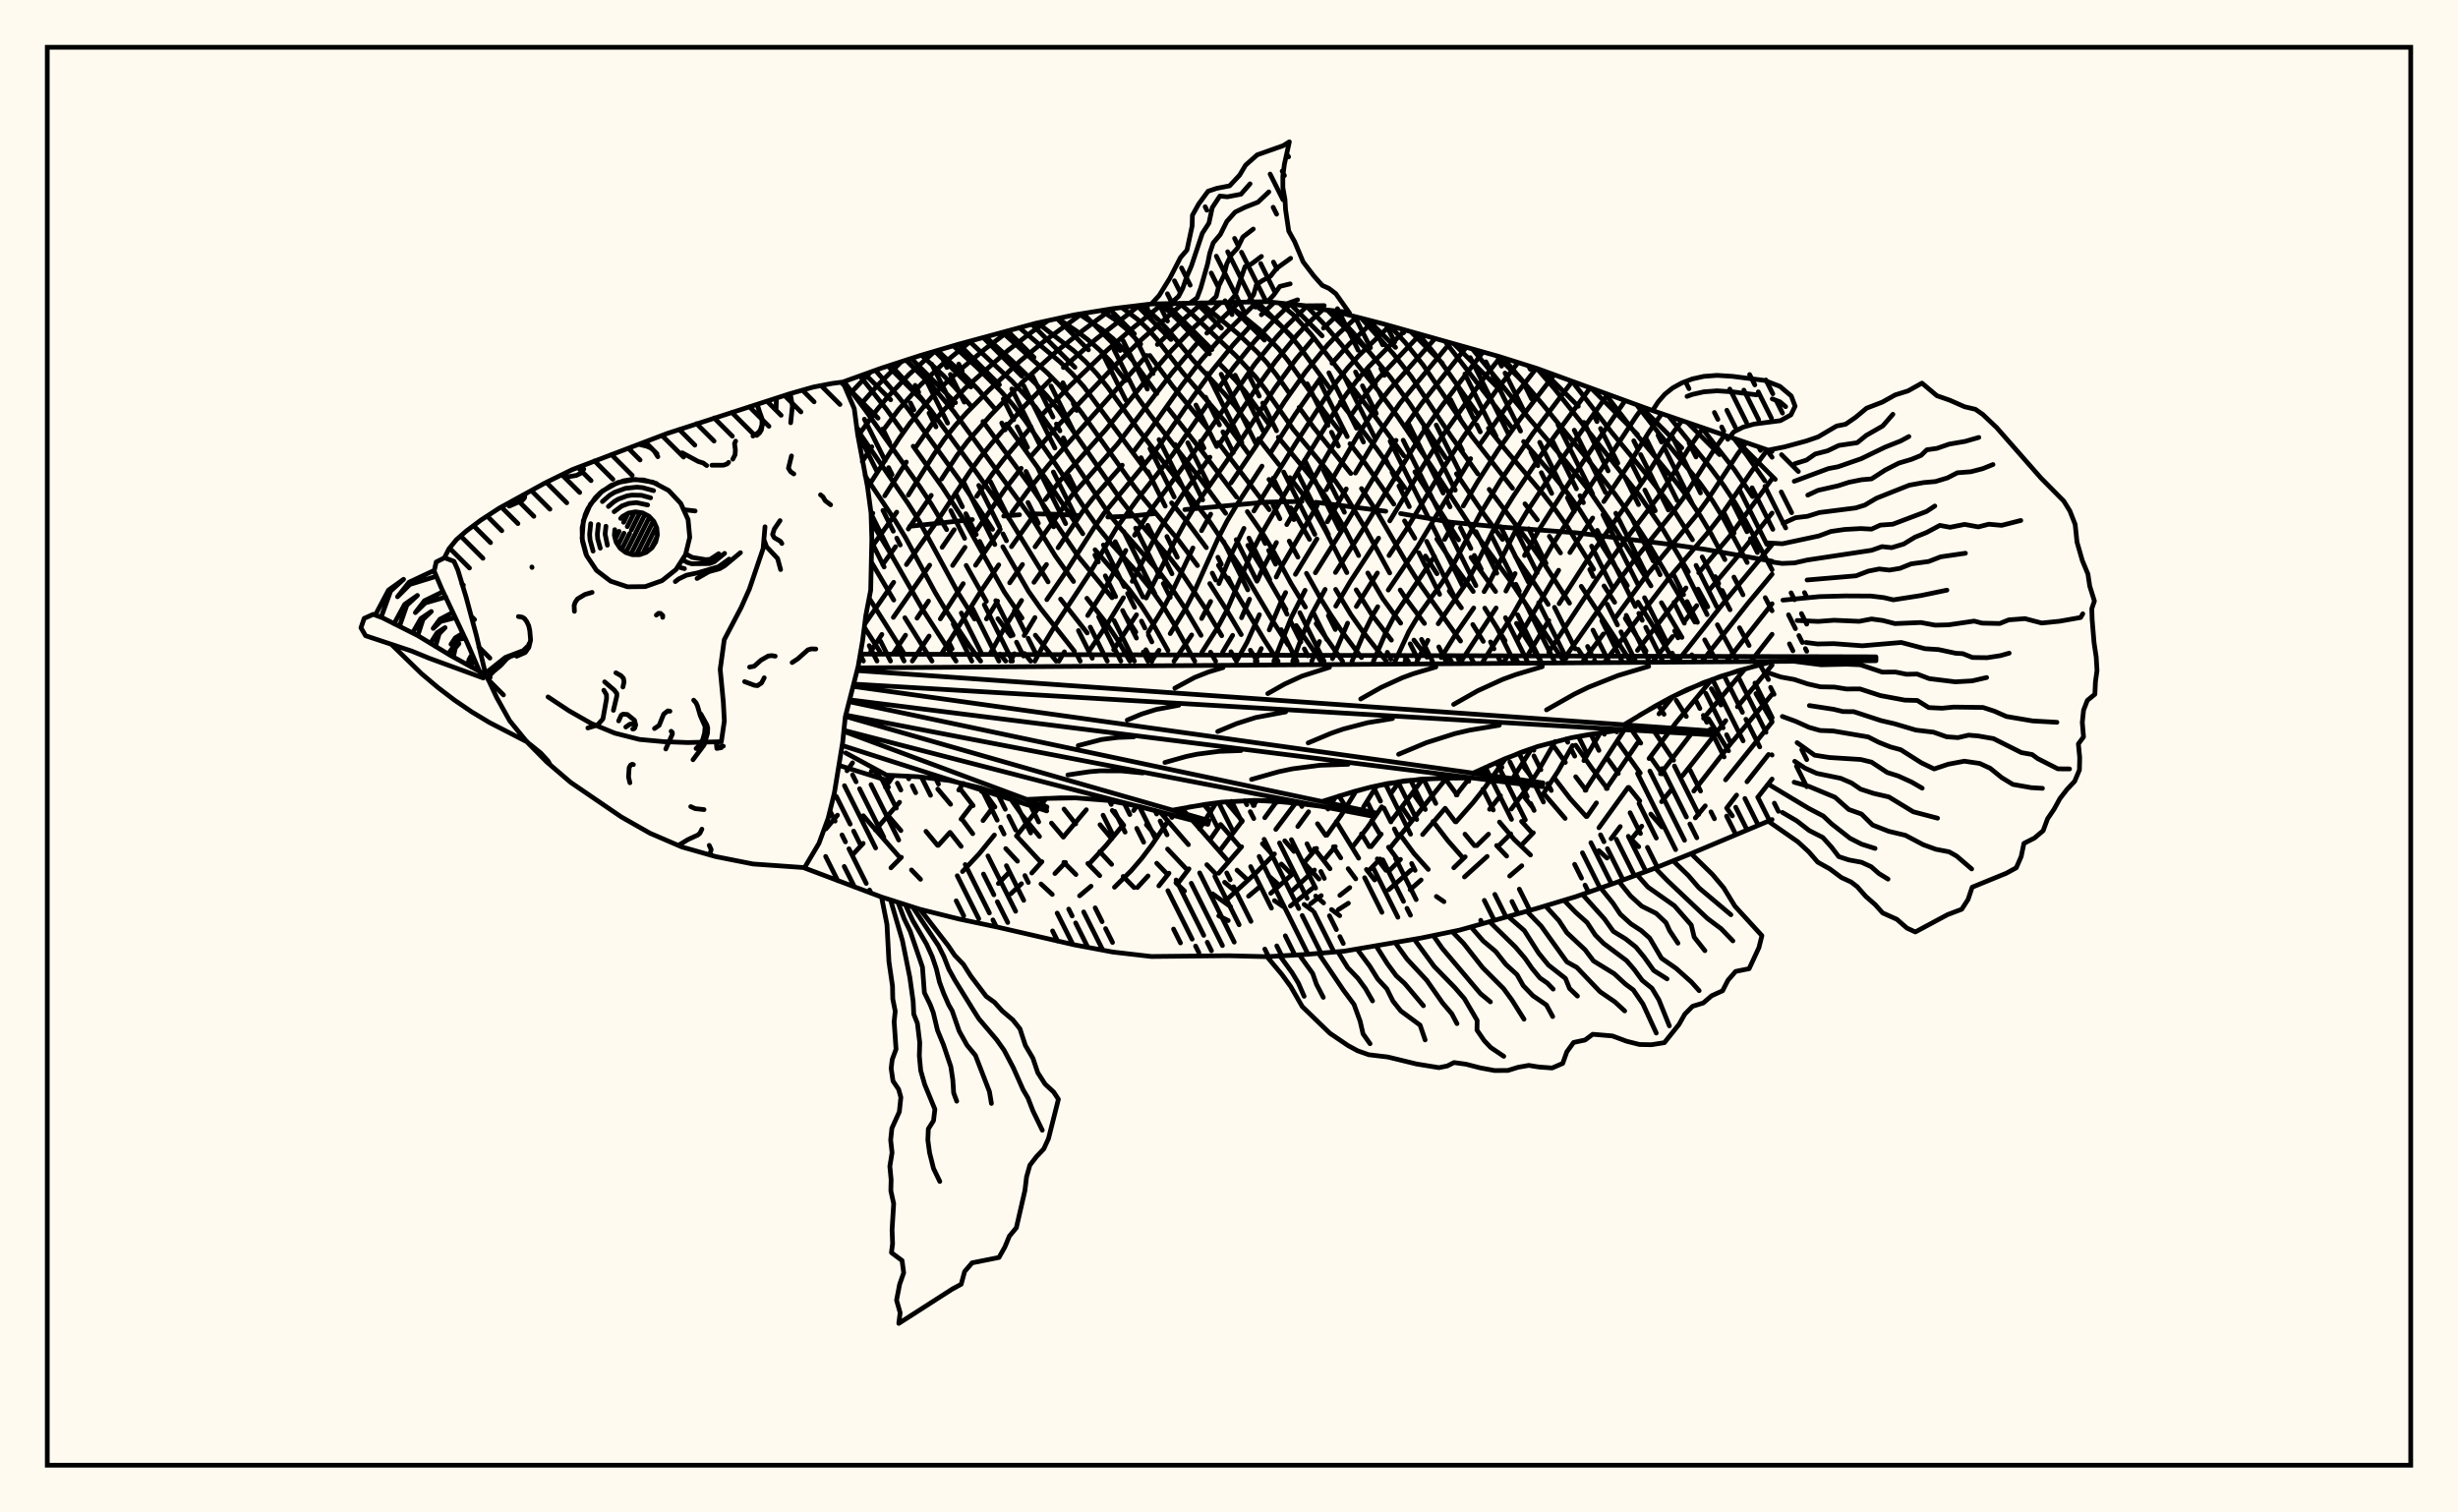 <svg xmlns="http://www.w3.org/2000/svg" width="520" height="320"><rect x="0" y="0" width="520" height="320" fill="floralwhite"/><rect x="10" y="10" width="500" height="300" stroke="black" stroke-width="1" fill="none"/><path stroke="black" stroke-width="1" fill="none" stroke-linecap="round" stroke-linejoin="round" d="
M 178.3 80.83 186.49 77.88 194.64 75.23 202.8 72.83 219.11 68.4 227.27 66.62 235.42 65.3 243.58 64.31 268.04 63.83 276.2 64.69 284.36 66.39 292.51 68.49 316.98 75.38 325.13 77.95 349.6 86.86 374.89 95.52 
M 374.89 173.4 357.76 180.6 349.6 183.88 341.45 186.89 333.29 189.74 325.13 192.2 308.82 196.78 300.67 198.46 284.36 201.25 276.2 201.94 268.04 202.41 259.89 202.21 243.58 202.37 235.42 201.43 227.27 199.9 210.96 196.14 202.8 194.42 194.64 192.39 186.49 189.79 170.21 183.65 
M 374.89 118.74 360.79 116.24 353.99 115.26 333.47 112.73 316.4 111.42 306.99 110.5 296.31 108.66 
M 293.17 108.17 278.36 106.27 
M 275.44 106.09 267.81 106.24 250.65 107.82 
M 244.17 108.68 239.23 109.21 234.36 109.39 
M 228.2 109.1 223.69 108.8 218.98 108.73 
M 215.68 108.91 212.34 109.19 
M 205.71 109.93 192.46 111.35 
M 182.63 172.59 190.32 181.37 
M 192.83 184.06 194.74 186.04 
M 188.01 172.71 190.59 175.73 
M 185.12 163.25 187.95 166.56 
M 195.89 175.89 198.34 178.85 
M 201 176.12 203.33 179.08 
M 198.39 166.94 201.1 170.17 
M 203.52 173.33 205.79 176.39 
M 181.93 138.74 182.66 139.86 
M 203.36 167.2 205.87 170.46 
M 212.77 179.54 215.25 182.21 
M 220.23 187.03 222.61 189.24 
M 182.85 132.71 186.2 137.93 
M 207.62 166.76 210.48 170.75 
M 215.06 176.87 220.09 182.3 
M 183.87 126.56 191.16 138.1 
M 213.68 168.86 216.28 172.54 219.91 176.98 
M 225.06 182.46 227.62 185.03 
M 184.38 118.98 189.08 126.96 
M 191.43 130.7 197.17 139.87 
M 222.44 174.15 224.96 177.12 
M 230.13 182.69 232.65 185.27 
M 184.33 110.41 188.66 117.55 195.21 129 202.25 139.87 
M 225.1 171.18 227.57 174.32 
M 232.66 180.17 235.17 182.88 
M 237.61 185.43 239.93 187.79 
M 183.06 100.74 189.38 110.15 191.58 113.77 197.84 125.35 200.1 129.13 205.03 136.56 207.46 139.87 
M 232.71 174.49 235.2 177.47 
M 181.3 90.83 192.1 106.52 194.38 110.1 202.68 125.41 206.17 130.98 
M 211.57 138.38 212.75 139.87 
M 235.3 171.47 237.73 174.6 
M 244.71 182.64 246.82 184.83 
M 248.77 186.78 250.59 188.52 
M 257.83 193.77 259.84 194.77 
M 178.56 80.74 183.04 86.74 194.59 102.97 196.97 106.58 200.27 112.06 
M 204.4 119.63 208.67 127.23 
M 211.11 130.9 213.81 134.56 
M 216.74 138.26 218.04 139.88 
M 242.53 174.5 244.8 177.18 
M 247 179.64 251.06 183.94 
M 256.52 189.11 260.34 191.83 
M 181.92 79.53 187.57 86.64 190.84 91.17 
M 193.19 94.41 199.37 103.09 204.03 110.22 212.47 125.26 216.21 130.76 
M 219.03 134.39 223.44 139.88 
M 245.37 171.74 251.41 178.71 
M 255.31 182.95 257.18 184.88 
M 259.07 186.67 260.99 188.3 
M 185.2 78.35 190.04 83.92 192.19 86.63 204.18 103.21 209.99 111.99 
M 212.15 115.67 217.59 125.12 220.17 128.77 227.3 137.79 
M 250.03 171.04 259.74 182.1 
M 261.7 184.1 263.67 185.93 
M 269.61 190.55 271.53 191.85 
M 188.43 77.25 194.66 83.95 196.87 86.72 206.57 99.96 213.79 110.19 221.73 123.11 
M 224.37 126.75 230.01 133.92 
M 254.68 170.23 256.13 171.95 
M 258.24 174.45 262.34 179.19 
M 268.37 185.3 270.33 187.02 
M 275.9 191.36 277.63 192.61 
M 191.67 76.2 197.1 81.56 201.74 87.04 218.73 110.32 223.25 117.6 227.11 123.03 
M 229.94 126.58 234.13 131.95 236.55 135.58 239.02 139.88 
M 259.41 169.64 262.82 173.69 
M 267.07 178.51 269.11 180.73 
M 271.08 182.81 272.99 184.72 
M 278.34 189.57 280.01 191.04 
M 281.69 192.44 283.42 193.74 
M 194.95 75.14 199.54 79.42 201.91 81.85 205.55 86.05 
M 207.95 89.17 218.74 103.87 228.16 117.81 235.27 126.47 
M 237.93 130.06 240.29 133.74 
M 242.41 137.47 243.73 139.89 
M 264.44 169.37 265.34 170.41 
M 271.8 177.89 273.74 180.14 
M 275.58 182.23 279.03 185.99 
M 198.33 74.15 204.36 79.76 206.84 82.3 210.56 86.6 
M 212.94 89.74 221.11 101.11 229.08 112.93 
M 231.66 116.32 238.86 124.68 241.53 128.26 243.93 132.01 247.09 137.65 
M 269.95 169.52 270.14 169.75 
M 278.08 179.56 281.37 183.81 
M 201.68 73.16 206.77 77.8 211.78 82.82 214.27 85.63 216.64 88.66 223.52 98.51 230.01 108.36 232.34 111.65 234.96 114.87 240.78 121.32 243.61 124.79 246.21 128.49 248.55 132.3 252.76 139.89 
M 278.72 174.28 280.45 176.74 
M 282.08 179.16 283.64 181.51 
M 285.21 183.79 286.81 185.95 
M 205.09 72.22 214.13 80.68 219.08 86.15 223.77 92.62 234.58 108.68 237.05 111.78 245.51 121.38 248.25 125.02 250.78 128.83 254.09 134.43 
M 256.1 137.98 257.17 139.89 
M 282.69 173.83 287.43 181.57 
M 289.07 183.96 290.81 186.18 
M 208.56 71.3 214.02 76.25 219 81.08 221.52 83.8 223.97 86.79 237.1 105.71 239.38 108.63 247.37 117.9 250.15 121.47 255.23 129.1 258.46 134.51 
M 260.41 137.89 261.57 139.89 
M 283.29 168.42 284.78 170.84 
M 288.03 176.42 289.67 179.13 
M 291.37 181.72 293.2 184.14 
M 212.1 70.35 221.53 78.87 224.07 81.45 226.54 84.32 228.91 87.44 239.79 102.71 241.92 105.48 249.32 114.31 253.33 119.66 
M 255.93 123.47 259.55 129.15 262.59 134.27 
M 264.52 137.56 265.95 139.9 
M 290.19 173.62 291.92 176.49 
M 293.74 179.24 295.65 181.82 
M 303.87 189.67 305.48 190.77 
M 215.68 69.36 224.26 76.58 226.79 79.02 229.24 81.75 243.53 101 
M 247.86 106.39 251.41 110.74 255.21 115.87 
M 257.76 119.61 261.41 125.27 267.43 135.33 270.39 139.9 
M 296.16 176.54 299.13 180.57 302.16 183.95 
M 219.49 68.32 227.17 74.22 229.66 76.51 232.05 79.09 234.32 81.93 240.84 90.92 255.96 110.43 263.2 121.21 269.19 131.3 272.51 136.44 
M 296.56 170.74 298.6 173.71 
M 223.8 67.38 227.66 69.98 230.17 71.89 232.6 74.02 234.9 76.43 238.12 80.53 
M 240.2 83.42 243.33 87.77 253.88 101.28 259.29 108.61 
M 263.99 115.39 267.24 120.66 272.05 128.96 
M 274.23 132.35 279.44 139.9 
M 298.91 167.82 301.06 170.85 
M 303.17 173.79 306.27 177.83 309.3 181.29 
M 228.32 66.45 233.13 69.69 235.49 71.67 237.69 73.92 239.76 76.41 244.74 83.27 
M 246.82 86.02 254.28 95.47 261.6 105.17 
M 263.88 108.25 267.34 113.22 269.42 116.65 273.1 123.41 276.16 128.45 
M 278.43 131.96 284.03 139.9 
M 301.27 164.82 301.33 164.92 
M 305.73 171.01 307.87 173.86 
M 309.92 176.49 311.93 178.92 
M 232.96 65.7 235.91 67.66 238.23 69.55 241.32 72.8 
M 243.25 75.21 248.08 81.7 255.63 90.89 
M 257.73 93.63 268.51 107.84 
M 272.74 114.48 274.58 117.88 
M 276.39 121.3 279.3 126.49 281.48 130.01 283.92 133.66 288.03 139.13 
M 306.01 165.13 308.26 168.2 
M 316.61 178.89 318.74 181.13 
M 237.31 65.07 240.75 67.64 242.82 69.61 244.71 71.75 250.31 78.94 259.03 89.03 264.09 95.95 
M 268.45 101.44 270.77 104.32 
M 273.04 107.43 274.14 109.05 277.04 114.12 
M 282.56 124.7 285.79 130.05 288.34 133.67 293.29 139.91 
M 310.2 164.59 310.73 165.31 
M 317.22 173.92 320.35 177.62 323.78 180.9 
M 241.35 64.58 243.09 65.88 245.13 67.72 247.01 69.72 252.52 76.33 259.07 83.33 261.24 85.89 264.27 90.03 
M 266.26 92.84 270.56 98.3 
M 272.88 101.05 276.31 105.47 278.43 108.75 280.37 112.17 284.93 121.15 
M 286.91 124.79 290.26 130.12 294.36 135.44 
M 297.22 139.01 297.94 139.91 
M 313.42 162.74 315.4 165.38 
M 321.89 173.78 324.09 176.2 
M 245.36 64.27 247.36 65.93 249.26 67.78 255.87 74.85 
M 258 76.98 261.28 80.35 263.41 82.82 268.4 89.7 
M 270.43 92.52 278.35 102.15 280.56 105.23 284.62 112.07 287.43 117.54 
M 289.36 121.23 292.52 126.63 296.32 131.85 
M 299.12 135.43 301.88 139.05 
M 316.86 161.2 317.74 162.35 
M 322.17 168.22 324.34 170.97 
M 249.53 64.16 251.53 65.86 261.44 75.24 265.65 79.76 267.66 82.34 273.58 90.83 280.33 98.99 282.6 101.91 284.81 105.1 288.99 112.05 294 121.23 
M 296.22 124.83 297.39 126.61 301.35 131.91 
M 306.56 139.16 307.05 139.91 
M 322.27 162.14 324.49 165.09 
M 326.66 167.97 331.11 173.16 
M 338.24 179.97 339.97 181.55 
M 254.01 64.08 261.85 70.58 265.97 74.48 268.01 76.73 269.98 79.23 272.87 83.35 
M 274.83 86.2 277.9 90.43 285.77 100.18 
M 288.03 103.37 291.39 108.45 297.76 119.4 300.07 123.11 308.99 135.64 
M 311.24 139.25 311.64 139.92 
M 324.2 158.33 324.5 158.74 
M 328.94 164.75 332.18 168.99 335.59 172.77 
M 259.16 64.03 262.4 66.41 266.46 69.74 270.46 73.78 272.39 76.18 280.17 87.09 283.36 91.13 
M 285.59 93.89 289.03 98.33 294.87 106.66 
M 297.13 110.2 299.31 113.88 
M 301.56 117.64 304 121.39 
M 306.59 125.05 309.16 128.6 
M 311.58 132.13 313.8 135.7 
M 328.93 158.17 331.16 161.31 
M 333.35 164.34 335.52 167.19 
M 344.84 177.31 346.68 179.15 
M 264.7 63.91 269.04 67.19 271.02 68.98 272.96 71 274.85 73.3 281.55 82.44 
M 283.55 85.06 291.22 94.92 297.15 103.19 
M 303.97 114.05 307.71 119.7 311.67 125.15 
M 314.11 128.66 318.4 135.57 
M 320.42 138.92 321.04 139.92 
M 333.35 157.67 336.7 162.45 340.02 166.83 
M 270.6 64.1 273.54 66.55 277.32 70.66 291.22 88.54 297 96.44 
M 299.32 99.83 308.58 114.22 
M 311.2 117.94 316.39 125.14 
M 320.82 131.89 325.94 139.92 
M 340.11 160.56 342.36 163.65 
M 344.61 166.61 346.9 169.46 
M 349.23 172.24 351.6 174.96 
M 276.35 64.72 279.83 68.27 283.73 72.86 291.54 82.6 295.83 88.36 302.59 98.31 311.85 112.45 319.75 123.23 330.84 139.92 
M 342.43 157.17 347 163.56 
M 282.14 65.93 286.32 70.45 294.12 79.79 298.19 85.35 305.84 96.88 
M 308.12 100.23 313.94 108.81 317.87 114.13 
M 320.53 117.67 324.25 122.88 327.52 127.88 
M 333.86 137.38 335.57 139.93 
M 344.81 153.88 347.11 157.23 
M 349.39 160.51 351.66 163.74 
M 287.99 67.32 294.78 74.87 298.61 79.75 306.89 92.17 312.63 100.26 
M 315.04 103.54 324.08 115.57 326.53 119.06 332.04 127.61 
M 349.54 154.13 354.06 160.85 
M 294.03 68.93 297.3 72.5 301.04 77.18 311.37 92.3 319.98 103.3 
M 322.61 106.6 325.24 110 
M 327.77 113.47 330.13 116.99 
M 334.52 124.05 344.94 139.93 
M 350.72 149.08 352.03 151.13 
M 365.3 170.98 366.49 172.62 
M 300.09 70.69 303.37 74.65 305.29 77.22 312.6 87.59 
M 314.88 90.63 318.53 95.19 326.5 104.58 329.12 107.96 331.59 111.45 337.14 120.44 
M 339.34 123.97 341.59 127.43 
M 343.84 130.84 348.23 137.73 
M 354.61 148.17 356.75 151.59 
M 305.75 72.29 319.78 90.41 
M 322.32 93.42 328.99 101.08 331.63 104.34 334.14 107.79 344.27 123.91 
M 346.52 127.4 349.87 132.68 354.18 139.93 
M 361.45 152.08 365.68 158.86 
M 311.55 73.9 323.6 88.66 331.4 97.77 336.56 104.31 341.48 111.47 349.27 123.96 
M 351.48 127.52 355.83 134.86 
M 357.92 138.54 358.71 139.94 
M 362.04 145.71 364.08 149.16 
M 317.95 75.69 326.24 85.42 336.33 97.76 341.6 104.46 344.18 108.07 348.91 115.31 358.56 131.62 
M 360.63 135.37 363.17 139.94 
M 374.84 159.69 374.89 159.76 
M 325.14 77.96 328.85 82.25 346.79 104.76 351.82 112.04 357.18 120.98 
M 359.22 124.64 361.28 128.4 
M 363.32 132.19 367.41 139.67 
M 371.47 146.75 374.89 152.64 
M 332.6 80.68 340.93 91.45 349.21 101.49 352.03 105.12 354.62 108.79 358.05 114.21 
M 360.11 117.83 366 129.01 
M 368 132.82 370.03 136.57 
M 372.32 140.65 374.12 143.78 
M 339.52 83.24 345.76 91.37 354.43 101.82 357.25 105.49 359.74 109.19 361.94 112.87 364.91 118.4 
M 366.82 122.1 368.74 125.85 
M 346.25 85.66 350.73 91.41 359.61 102.19 362.28 105.93 364.6 109.7 369.62 119.01 
M 373.45 126.45 374.89 129.23 
M 352.99 88.01 361.83 98.92 364.62 102.67 367.12 106.46 369.34 110.26 374.89 120.55 
M 359.9 90.38 366.95 99.4 370.77 105.07 
M 366.85 92.79 369.42 96.15 373.35 101.73 
M 373.68 95.11 374.89 96.75 
M 184.2 78.7 179.51 83.62 
M 190.69 76.52 185.67 81.51 182.22 85.42 
M 197.76 74.32 192.31 79.22 187.85 83.93 185.54 86.68 181.5 92.25 
M 205.43 72.13 199.15 77.28 194.67 81.5 190.13 86.62 186.69 91.22 
M 184.44 94.53 182.42 97.65 
M 213.48 69.97 208.4 73.83 203.91 77.58 199.39 81.67 197.09 84.02 192.46 89.6 190.23 92.75 183.55 103.13 
M 221.73 67.83 218.17 70.32 213.25 74.13 204.27 82.05 199.55 86.87 197.16 89.72 193.88 94.42 
M 191.74 97.76 187.17 104.9 
M 184.65 108.58 184.29 109.1 
M 228.9 66.35 220.79 72.28 215.83 76.37 209.22 82.55 204.52 87.3 202.06 90.05 199.73 93 197.56 96.16 192.16 104.75 
M 189.71 108.36 184.42 115.75 
M 235.27 65.33 229.1 69.9 223.52 74.33 216.28 80.86 209.56 87.86 204.69 93.39 202.42 96.42 199.19 101.36 
M 197.01 104.8 192.15 111.93 
M 189.46 115.67 186.73 119.44 
M 241.04 64.62 231.79 71.81 224.96 77.76 
M 222.45 80.1 216.76 85.89 209.71 93.9 207.37 96.79 205.12 99.88 198.31 110.19 191.76 119.45 
M 189.06 123.2 182.94 132.05 
M 246 64.25 239.47 69.56 234.35 73.97 226.37 81.6 220.46 87.72 
M 218.14 90.32 212.31 97.22 210.02 100.16 206.62 105 
M 201.87 112.07 199.31 115.8 
M 196.68 119.57 188.99 130.63 
M 186.56 134.23 184.2 137.86 
M 250.32 64.14 241.68 71.67 236.76 76.41 224.16 89.69 218.31 96.31 
M 216.04 99.08 212.62 103.5 206.72 112.04 
M 204.15 115.8 201.53 119.64 
M 196.43 127.17 194 130.79 
M 191.57 134.39 189.13 138.02 
M 178.33 156.55 178.32 156.58 
M 254.36 64.08 250.17 67.77 244.84 72.89 
M 242.6 75.21 221.94 98.26 217.49 103.77 214.04 108.51 
M 211.61 111.99 206.38 119.6 
M 203.77 123.48 198.93 130.94 
M 196.56 134.57 193 139.86 
M 180.36 161.39 179.19 163.08 
M 258.25 64.04 252.15 69.69 247.88 74.09 243.55 79.1 233.92 90.91 224.36 101.59 221.12 105.7 
M 218.94 108.71 213.98 115.66 
M 211.29 119.51 207.33 125.37 199.15 138.38 
M 184.52 162.9 184.3 163.23 
M 177.17 172.47 174.73 175.38 
M 262.1 63.97 255.31 70.49 
M 253.07 72.84 247.82 79.03 236.37 94.01 226.69 104.91 218.97 115.69 
M 216.31 119.43 213.6 123.31 
M 211.04 127.18 208.69 130.95 
M 189.04 164.07 187.31 166.55 
M 265.91 63.88 258.63 71.12 254.12 76.21 249.99 81.57 243.44 90.76 239.91 95.42 
M 237.42 98.42 231.18 105.47 229.01 108.25 223.84 115.89 
M 221.39 119.43 218.74 123.2 
M 216.12 127.04 212.57 132.71 209.41 138.41 
M 190.3 169.74 185.18 175.61 
M 182.61 178.44 180.38 180.84 
M 269.56 63.99 266.84 66.6 
M 264.43 69.07 260.85 72.98 256.43 78.41 252.31 84.08 245.78 93.54 243.41 96.69 233.53 108.64 231.49 111.59 225.32 121.25 221.46 126.87 
M 218.95 130.66 216.67 134.47 
M 214.61 138.31 213.8 139.87 
M 272.98 64.35 270.22 67 265.44 72.17 260.92 77.8 257.79 82.13 
M 255.73 85.1 248.04 96.22 240.66 105.57 236.15 111.78 230.53 121.27 223.22 132.34 220.88 136.2 218.93 139.88 
M 203.78 165.74 202.83 167.16 
M 190.69 181.38 188.48 183.61 
M 276.51 64.75 272.35 68.79 269.99 71.4 265.38 77.12 252.6 95.67 243.14 108.37 240.01 113.25 
M 238.17 116.46 233.65 124.72 230.11 130.23 
M 225.18 137.91 224.02 139.88 
M 208.02 166.89 207.64 167.44 
M 205.53 170.43 203.32 173.32 
M 200.97 176.12 198.5 178.86 
M 279.9 65.46 276.73 68.4 274.43 70.85 269.8 76.49 265.46 82.58 258.21 93.58 
M 255.97 96.73 250.21 104.61 245.8 111.26 243.85 114.67 239.54 123 
M 237.67 126.46 234.31 131.94 230.48 137.64 
M 210.14 170.72 207.96 173.62 
M 283.45 66.2 279.98 69.42 
M 277.63 71.89 274.16 76.01 269.7 82.13 261.49 94.73 252.63 107.4 250.54 110.82 248.61 114.36 242.47 126.52 
M 240.43 130.07 235.6 137.46 
M 210.37 176.67 207.13 180.66 203.62 184.4 
M 287.03 67.08 283.29 70.48 280.88 72.96 276.21 78.67 271.78 84.92 265.72 94.36 260.41 102.19 
M 256.13 108.78 254.19 112.28 
M 252.37 115.93 248.07 125.01 246.2 128.49 242.91 133.81 
M 221.32 168.92 215.03 176.88 
M 290.56 67.98 285.42 72.81 281.79 76.85 
M 279.45 79.84 273.91 87.79 268.95 95.55 
M 266.98 98.62 261.69 106.75 259.59 110.25 257.7 113.91 252.61 125.26 250.77 128.83 247.56 134.06 
M 245.18 137.58 243.59 139.89 
M 213.44 184.63 211.21 186.93 
M 294 68.92 287.53 75.17 285.08 77.88 282.7 80.86 280.42 84.07 274.15 93.72 265.26 108.12 
M 263.17 111.79 260.35 117.57 257.87 123.47 
M 256.12 127.25 254.21 130.86 
M 252.1 134.34 248.36 139.89 
M 229.81 171.32 224.94 177.11 
M 220.43 182.31 218.28 184.71 
M 216.1 186.97 213.84 189.11 
M 297.27 69.87 289.63 77.52 287.19 80.32 284.84 83.4 282.6 86.7 274.76 99.42 266.66 113.28 264.66 117.21 259.54 129.15 257.6 132.77 254.28 137.98 
M 225.42 182.47 223.17 184.82 
M 300.41 70.78 291.74 79.91 289.34 82.8 285.96 87.66 
M 283.85 91.04 272.22 110.99 
M 270.04 114.78 266.94 120.7 266.06 122.74 
M 264.35 126.78 262.65 130.7 
M 260.77 134.42 258.65 137.97 
M 240.5 170.5 239.82 171.5 
M 237.53 174.6 234 178.86 230.49 182.7 
M 303.55 71.67 293.92 82.47 291.58 85.46 287.25 92.09 280.55 103.62 
M 278.62 107.03 270.98 120.09 269.99 122.08 
M 266.43 130.06 263.82 135.88 261.58 139.89 
M 230.81 187.5 228.39 189.53 
M 306.76 72.58 296.18 85.3 291.78 91.65 286.74 100.09 
M 284.81 103.44 280.8 110.4 
M 278.6 114.03 274.05 121.52 
M 271.98 125.37 271.01 127.32 268.51 133.28 
M 266.83 137.22 265.55 139.9 
M 246.96 173.93 243.7 178.76 241.52 181.64 239.29 184.24 235.77 187.72 
M 310.15 73.52 300.65 85.49 297.44 89.98 
M 295.34 93.16 283.98 112.08 278.27 121.19 
M 276.1 124.89 273.21 130.58 269.49 139.9 
M 242.87 185.33 240.61 187.78 
M 313.72 74.49 305.05 85.83 300.86 91.73 288.32 112.05 282.52 121.12 
M 280.34 124.7 277.39 130.15 275.69 134.06 273.48 139.9 
M 257.27 169.88 253.76 175.38 
M 247.3 184.75 245.16 187.43 
M 317.45 75.53 313.95 79.95 305.25 92.06 301.29 98.24 294.01 110.21 
M 291.65 113.86 285.7 122.98 282.59 128.25 
M 279.14 135.72 277.51 139.9 
M 258.22 174.45 255.96 177.68 
M 251.53 183.83 249.38 186.65 
M 321.17 76.7 316.38 82.83 309.69 92.29 305.67 98.49 297.53 112 293.85 117.54 
M 291.39 121.23 286.94 128.32 
M 285.09 131.85 281.89 139.36 
M 265.9 169.36 265.14 170.44 
M 262.8 173.69 258.1 179.91 
M 325.02 77.92 318.91 85.78 313.21 93.83 
M 311.12 97.04 299.86 115.74 293.69 124.84 
M 291.46 128.37 290.42 130.12 288.67 133.67 286.03 139.9 
M 269.94 169.77 267.57 173.01 
M 262.67 179.15 257.82 184.76 
M 328.79 79.29 321.52 88.76 316.88 95.27 312.61 101.91 309.57 107.06 
M 307.6 110.56 305.62 114.12 
M 303.48 117.72 295.11 130.08 293.25 133.66 290.55 139.91 
M 274.09 169.91 269.9 175.48 
M 332.61 80.69 324.24 91.76 317.38 101.74 313.08 108.83 307.33 119.69 305.07 123.25 300.15 130.11 298.05 133.62 295.13 139.91 
M 276.83 171.75 274.55 174.87 
M 269.62 180.67 265.79 184.61 259.53 190.34 
M 336.39 82.09 327.05 94.76 320.15 104.99 317.86 108.66 315.8 112.38 312.18 119.78 310.19 123.38 304.25 131.97 
M 302.08 135.48 299.76 139.91 
M 282.53 168.66 280.95 171.18 
M 266.67 187.48 264.14 189.61 
M 340.1 83.46 329.9 97.81 322.96 108.34 320.7 112.13 315 123.4 313.97 125.17 
M 311.77 128.64 308.17 133.83 304.88 139.12 
M 286.61 167.8 283.82 172.34 280.72 176.71 
M 278.52 179.5 276.2 182.15 
M 273.79 184.62 268.83 189 
M 343.78 84.79 334.87 97.75 330.5 104.38 325.78 111.77 322.51 117.54 
M 320.53 121.35 318.58 125.06 
M 316.51 128.63 309.11 139.91 
M 291.26 166.26 288.47 170.71 
M 282.48 179.12 280.32 181.66 
M 278.08 184.08 273.39 188.45 
M 347.57 86.13 346.11 88.13 335.46 104.3 328.44 115.26 319.94 130.22 313.75 139.92 
M 296.02 165.38 294.36 167.73 
M 292.32 170.7 289.3 175.05 286.25 179.04 
M 277.67 187.94 272.99 191.69 
M 351.55 87.52 348.86 91.38 344.81 97.92 339.29 106.12 
M 336.94 109.6 332.11 116.91 
M 329.74 120.65 321.03 135.38 
M 318.74 139.11 318.24 139.92 
M 300.96 164.9 294.35 173.66 
M 292.2 176.48 290.07 179.13 
M 279.51 189.49 277.26 191.22 
M 355.84 88.98 353.96 91.54 347.85 101.41 335.68 118.65 329.84 127.72 
M 327.65 131.28 323.21 138.59 
M 306.01 164.63 294.19 179.25 
M 291.96 181.74 289.78 183.99 
M 285.55 187.79 283.45 189.44 
M 360.31 90.53 357.11 95.11 353.07 101.73 350.86 105.04 343.21 115.09 338.04 122.23 327.65 137.94 
M 311.71 163.53 311.62 163.65 
M 310.9 164.59 308.07 168.2 
M 305.72 171.03 300.96 176.57 
M 296.28 181.83 293.97 184.16 
M 285.26 191.1 283.13 192.46 
M 364.83 92.1 362.37 95.53 356.09 105.41 353.65 108.72 345.61 118.67 342.96 122.17 330.52 139.92 
M 318.5 160.48 313.94 166.88 311.65 169.79 308.03 173.89 
M 298.44 184.15 293.79 188.25 
M 369.4 93.66 367.65 96 361.18 105.83 358.8 109.1 347.97 122.19 341.66 130.83 
M 339.21 134.13 334.89 139.93 
M 324.05 158.38 319.63 165.31 
M 317.43 168.35 315.13 171.23 
M 300.64 186.18 298.32 188.24 
M 373.89 95.18 370.55 99.73 363.71 109.6 361.22 112.79 353.01 122.37 339.58 139.93 
M 329 156.88 325.2 163.5 323.08 166.71 319.73 171.17 
M 314.9 176.49 312.42 178.92 
M 309.97 181.28 307.56 183.6 
M 374.89 101.3 365.99 113.36 359.37 121.19 
M 356.68 124.39 346.41 137.6 
M 332.68 157.73 329.64 163.12 326.47 167.98 
M 319.6 176.41 317.1 178.89 
M 314.61 181.2 309.81 185.54 
M 374.89 108.55 368.13 117.09 361.55 124.91 
M 358.96 128.13 356.4 131.4 
M 353.84 134.68 349.7 139.93 
M 338.53 155.05 335.08 160.93 
M 324.38 176.19 321.95 178.72 
M 374.89 115.22 365 127.1 354.88 139.93 
M 344.83 152.57 335.34 167.21 
M 321.94 183.17 319.38 185.35 
M 374.89 121.49 369.7 127.74 360.07 139.94 
M 353.94 147.35 350.97 151.04 
M 346.4 157.23 339.83 166.84 
M 337.73 169.87 335.73 172.75 
M 374.89 127.74 365.26 139.94 
M 362.11 143.79 354.51 152.97 348.86 160.49 
M 344.42 166.61 338.26 175.13 
M 374.89 134.2 370.41 139.94 
M 369.17 141.52 360.4 151.97 
M 358.04 154.92 351.29 163.72 
M 342.77 174.88 340.83 177.45 
M 374.89 140.71 367.56 149.54 
M 365.09 152.47 355.94 164.13 
M 353.72 166.92 351.52 169.62 
M 347.32 174.8 345.33 177.3 
M 374.89 146.9 366.14 157.33 358.33 167.37 
M 374.89 152.75 365.05 165 
M 360.75 170.5 358.65 173.05 
M 374.14 159.63 369.58 165.4 
M 367.39 168.22 365.28 170.97 
M 374.89 164.83 371.93 168.61 
M 243.58 64.31 245.23 62.51 247.49 58.85 249.75 54.47 251.11 52.9 252.2 47.8 252.26 45.55 253.58 43.17 255.57 40.46 257.43 39.84 260.13 39.32 262.24 37.06 263.51 34.94 265.97 32.76 271.48 30.81 272.77 30 271.72 34.74 271.39 37.28 271.4 39.74 271.84 42.18 271.97 44.39 272.64 48.89 273.88 51.12 275.68 55.4 277.95 58.38 279.73 60.38 281.15 61.03 282.6 62.14 285.48 66.21 285.66 66.73 
M 284.36 66.39 284.36 66.39 
M 247.67 64.21 249.33 62.7 250.22 60.99 251.04 58.6 252.04 56.29 254.35 49.37 255.75 47.21 256.46 43.92 258.07 41.48 259.66 41.64 262.53 41.09 264.45 38.89 
M 251.76 64.1 253.25 63.01 254.02 60.95 255.49 55.77 255.92 53.6 256.66 51.39 258.17 49.6 259.54 46.85 261.29 44.88 263.39 43.85 266.13 42.78 268.43 40.6 
M 255.86 64.06 257.3 62.71 257.87 60.42 258.94 58.23 259.51 55.88 260.4 54.03 261.8 52.49 262.94 50.14 265.13 48.46 
M 259.95 64.02 261.29 62.49 263.39 56.41 264.81 55.8 266.86 54.25 
M 264.04 63.93 265.21 62.33 265.8 60.28 267 59.41 268.8 58.42 270.08 56.78 273.04 54.65 
M 268.14 63.84 269.49 62.38 270.75 60.6 272.94 60.06 
M 272.21 64.27 274.51 63.43 
M 276.28 64.7 280.14 64.66 
M 280.29 65.54 285.35 66.08 
M 181.99 138.39 396.86 138.97 396.87 139.79 181.46 141.31 
M 181.32 141.87 361.9 154.64 361.85 155.46 180.6 144.74 
M 180.48 145.22 326.42 165.64 326.31 166.45 179.75 148.07 
M 179.65 148.45 290.88 171.95 290.72 172.75 178.92 151.3 
M 178.85 151.57 255.75 173.62 255.54 174.41 178.53 154.53 
M 178.81 154.84 221.49 170.73 221.23 171.5 178.15 157.72 
M 178.91 159.3 188.56 164.54 188.24 165.29 177.76 162.02 
M 375.01 139.94 367.61 141.95 360.4 144.42 353.49 147.57 350.14 149.4 343.56 153.34 
M 343.49 154.37 336.12 155.41 332.48 156.08 325.34 157.93 318.42 160.51 311.63 163.57 
M 311.5 164.59 304.26 164.66 297.1 165.21 290.05 166.52 286.57 167.43 279.66 169.58 
M 279.45 170.59 272.45 169.72 265.45 169.34 258.48 169.72 255 170.18 248.05 171.41 
M 247.78 172.41 241.1 170.63 234.37 169.35 227.56 168.82 224.13 168.82 217.23 169.14 
M 216.89 170.11 210.59 167.73 207.41 166.69 200.94 165.15 194.32 164.34 187.59 164.01 
M 371.3 140.92 363.97 143.11 356.91 145.9 353.49 147.57 346.83 151.34 
M 348.79 140.98 342.31 142.92 336.07 145.39 333.05 146.86 327.17 150.19 
M 326.27 141.05 320.66 142.73 317.92 143.73 312.62 146.15 307.52 149.04 
M 303.76 141.12 299 142.54 296.68 143.39 292.18 145.45 287.86 147.89 
M 281.25 141.19 275.44 143.05 271.75 144.74 268.2 146.75 
M 258.74 141.25 255.68 142.17 252.74 143.33 248.54 145.6 
M 339.8 154.86 332.48 156.08 325.34 157.93 321.86 159.14 315.02 162.01 
M 317.19 153.44 310.9 154.49 307.81 155.21 301.76 157.13 295.88 159.59 
M 294.59 152.03 289.32 152.91 284.18 154.25 281.67 155.12 276.75 157.18 
M 271.98 150.62 265.65 151.81 261.58 153.11 257.61 154.77 
M 249.38 149.21 244.58 150.11 241.48 151.09 238.47 152.35 
M 307.87 164.59 300.66 164.85 293.56 165.77 290.05 166.52 283.11 168.47 
M 285.2 161.7 279.26 161.91 273.39 162.67 270.5 163.28 264.77 164.9 
M 262.53 158.8 257.85 158.97 253.23 159.57 250.95 160.05 246.44 161.32 
M 239.86 155.9 236.44 156.03 233.06 156.46 228.1 157.75 
M 275.95 170.12 268.95 169.45 265.45 169.34 258.48 169.72 251.52 170.76 
M 241.78 163.54 237.23 163.1 232.69 163.09 230.43 163.28 225.91 163.96 
M 244.44 171.49 237.75 169.91 234.37 169.35 227.56 168.82 220.68 168.94 
M 194.64 192.39 200.61 200.1 201.95 202.09 203.81 204.03 205.37 206.5 208.64 210.81 210.38 212.06 212.02 213.88 214.27 215.79 215.78 217.68 216.92 221.18 218.52 223.9 219.54 226.94 221.08 229.35 222.91 231.05 223.91 232.58 221.81 240.91 220.81 243.09 219.26 244.73 217.87 246.53 217.17 249.02 216.83 251.87 215.01 259.77 213.54 261.53 212.59 263.83 211.34 266.05 205.65 267.19 204.07 269.03 203.34 271.72 201.53 272.69 190.14 280 190.43 277.74 189.67 275.09 190.32 271.73 191.18 269.29 190.84 266.71 188.59 265.03 188.83 263.11 188.72 260.2 189.06 254.66 188.46 251.93 188.52 249.59 188.25 246.76 188.72 243.88 188.42 241.19 188.68 238.72 190.26 235.22 190.58 232.17 190.11 230.48 188.92 228.72 188.53 226.06 188.75 224.17 189.56 221.99 189.16 216.16 189.39 213.95 188.87 211.35 188.81 208.62 188.06 203.47 187.64 195.59 186.49 189.79 
M 193.08 191.89 198.54 200.09 199.69 202.41 200.73 205.07 202.04 207.44 206.08 213.97 207.1 215.57 210.87 220.01 212.43 222.21 214.35 225.86 216.46 230.6 217.48 232.34 218.53 235.06 220.5 239.13 
M 191.52 191.39 193.09 194.74 196.01 199.74 197.22 202.4 198.1 205.02 198.75 207.78 199.65 210.21 200.71 212.62 201.44 213.88 202.92 218.16 204.57 221.12 206.36 223.3 209.32 230.96 209.74 233.46 
M 189.96 190.9 191.28 194.39 192.55 197.01 195.15 204.62 195.56 210.03 196.79 212.54 197.44 214.25 198.33 217.98 199.62 221.12 201.15 225.67 201.57 228.45 201.75 231.24 202.4 232.99 
M 188.4 190.4 190.91 199.01 192.48 206.81 193.18 211.84 193.31 214.57 194.08 216.5 194.58 220.62 194.49 223.39 194.78 226.5 195.63 229.47 197.78 234.69 197.49 237.11 196.39 238.85 196.29 241.22 196.66 243.91 197.49 247.22 198.82 249.97 
M 357.76 180.6 362.28 185.01 364.64 187.82 367.02 191.71 372.74 197.96 372.11 200.48 370.04 204.95 367.18 205.53 365.57 207.38 364.42 209.62 362.12 210.67 360.32 212.21 358.08 212.9 356.43 214.57 355.19 216.76 352.11 220.6 349.37 221.04 346.85 220.99 344.14 220.31 341.1 219.18 336.95 218.83 335.33 220.04 332.9 220.56 331.47 222.54 330.6 224.99 328.35 225.96 325.53 225.75 323.42 225.41 321.16 225.81 319 226.48 316.19 226.5 313.08 225.92 310.14 225.16 307.6 224.81 306.18 225.53 304.42 225.89 299.64 225.11 293.62 223.64 289.58 223.16 287.21 222.32 285.21 221.23 281.35 218.62 275.5 212.97 273.06 208.74 271.2 206.19 268.04 202.41 
M 353.96 182.13 357.16 185.22 359.41 187.84 366.18 193.54 
M 350.16 183.66 352.69 186.26 361.21 194.32 364.12 196.5 366.6 199.07 
M 346.33 185.09 348.62 187.68 354.24 191.65 357.79 195.71 358.42 198.29 360.68 201.14 
M 342.48 186.5 344.97 189.58 347.33 191.73 350.36 193.24 352.45 195.22 353.22 196.91 354.98 199.56 
M 338.63 187.87 341.22 191.08 342.77 193.41 345.02 195.46 347.22 196.9 349 198.48 351.5 202.74 354.58 204.88 357.85 207.8 359.46 209.6 
M 334.76 189.22 339.44 194.43 341.3 197.05 343.89 198.64 346.07 200.36 347.82 202.49 349.85 205.33 352.67 207.11 
M 330.86 190.47 333.33 193.02 335.75 195.18 337.49 197.83 339.27 199.62 344.09 203.23 345.72 205.11 347.41 207.42 349.48 209.1 350.94 211.53 353.16 217.05 
M 326.94 191.66 329.79 194.77 331.48 197.34 335.33 200.95 337.11 203.31 341.49 206.01 343.87 208.21 345.53 209.45 347.58 212.44 350.39 218.57 
M 323.01 192.8 326.07 195.97 331.47 203.5 333.59 204.69 338.49 209.82 341.63 211.97 343.71 213.89 
M 319.07 193.91 322.47 196.88 325.5 201.64 327.57 204.18 331.18 207.01 332.05 209.15 333.72 210.75 
M 315.13 195.02 320.57 200.34 322.61 202.73 324.11 204.89 325.78 206.92 327.32 207.98 328.58 209.28 
M 311.19 196.12 313.78 199.09 316.41 201.3 318.59 204.07 320.94 206.22 322.24 208.53 324.31 210.68 327.15 212.63 328.48 215.08 
M 307.22 197.11 309.64 199.61 313.67 204.74 318.1 209.18 319.88 211.62 322.41 215.64 
M 303.21 197.93 305.12 200.65 313.19 210.22 315.3 211.97 
M 299.19 198.72 303.41 204.48 307.75 208.92 309.8 211.29 312.5 215.9 312.46 217.94 313.99 220.17 315.36 221.62 318.13 223.49 
M 295.16 199.45 297.67 202.93 301.83 207.4 305.2 212.22 307.14 214.5 308.23 216.57 
M 291.13 200.15 293.5 203.89 295.38 206.45 297.15 208.06 301.13 212.79 
M 287.09 200.8 289.77 204.4 291.48 207.15 293.39 209.21 294.69 211.81 296.34 213.89 300.43 216.9 301.49 220.02 
M 283.03 201.36 285.12 204.73 287.25 206.95 288.87 209.16 290.37 211.77 
M 278.95 201.71 284.21 209.5 286.44 212.5 287.74 216.06 288.36 218.74 289.84 220.83 
M 274.87 202.02 277.7 205.96 278.52 208.28 279.95 211.02 
M 270.78 202.26 273.35 205.8 274.68 208.01 275.89 210.79 
M 374.07 95.24 377.5 94.56 382.13 93.3 384.63 92.44 388.53 90.14 390.44 89.76 392.57 88.29 394.89 86.36 398.21 85.08 400.95 83.55 403.64 82.71 406.6 81.06 409.77 83.73 412.47 84.67 415.62 86.06 417.91 86.6 419.45 87.67 422.39 90.46 431.74 101.1 436.6 106.01 437.9 108.12 439.01 110.96 439.4 114.7 440.53 118.61 441.71 121.45 442.09 124 443.08 127.16 442.53 128.78 442.6 131.08 443.01 136.01 443.46 138.99 443.63 141.87 443.3 144.26 443.18 146.89 441.59 148.18 440.79 150.25 440.52 152.85 440.78 155.91 439.69 157.39 439.97 160.25 439.91 162.9 438.91 165.29 437.27 167.04 435.78 168.96 434.56 171.19 433.17 173.24 432.24 175.75 430.4 177.31 428.17 178.44 427.59 181.22 426.55 183.6 424.44 184.76 417.22 187.71 416.35 190.31 415.01 192.38 412.01 193.52 405.2 197.18 403.43 196.37 401.29 194.5 398.29 193.16 396.7 191.39 394.73 189.67 392.91 187.61 391.61 186.61 389.58 185.68 387.12 183.85 384.55 182.41 382.64 180.21 380.34 178.1 374.07 173.74 
M 379.69 98.12 382.18 97.34 384.01 96.06 386.64 95.38 389.02 94.24 392.9 93.67 394.81 92.12 398.29 90.13 400.45 87.65 
M 379.58 101.83 386.82 99.14 388.83 98.76 393.75 97.05 398.81 94.6 402.09 93.3 403.83 92.36 
M 382.44 104.76 384.62 103.74 388.9 102.77 391.15 102.04 393.82 101.5 395.93 101.32 398.84 99.44 401.71 97.98 404.31 97.21 406.4 96.36 407.63 95.17 409.78 94.86 412.35 93.97 415.71 93.39 418.63 92.55 
M 377.21 110.73 379.84 109.54 382.4 109.23 384.92 108.44 392.56 107.47 394.5 106.87 396.98 105.41 403.93 102.65 406.96 102.1 409.44 101.88 411.97 101.12 414.08 100.03 416.94 99.81 419.44 99.16 421.63 98.28 
M 374.07 114.87 377.08 115.04 384.8 113.39 387.34 112.44 390.24 112.02 393.66 111.83 395.92 111.95 397.79 111.1 400.43 110.91 407.55 108.22 409.32 107.06 
M 374.07 118.79 377.01 119.21 379.64 119.1 382.31 118.49 395.95 116.43 398.15 115.65 400.19 115.87 402.76 115.09 405.12 113.65 407.56 112.67 410.38 111.16 412.54 111.56 415.63 110.95 418.53 111.48 420.74 110.91 423.45 111.15 427.51 110.12 
M 382.3 122.71 392.65 121.83 395.25 120.84 397.55 120.38 399.71 120.62 401.95 120.25 404.31 119.3 408 118.8 410.56 117.81 415.8 117.05 
M 377.19 126.97 384.92 126.23 390.42 126.08 395.8 126.11 398.54 126.44 400.54 126.91 406.34 126.01 411.88 124.86 
M 380.2 131.28 384.65 131.48 388 131.23 393.32 131.46 395.93 130.96 398.31 131.28 400.88 131.94 406.36 131.71 409.4 132.27 412.23 132.2 417.64 131.41 419.32 131.84 423.06 131.92 424.95 131.15 428.39 130.89 431.93 131.82 435.69 131.44 440.16 130.65 440.62 129.87 
M 382.06 135.93 384.51 136.25 387.94 136.18 394 136.63 402.21 135.93 407.24 137.25 410.09 137.43 413.73 138.21 415.24 138.3 417.28 139.11 420.39 139.15 423.19 138.72 425.05 138.19 
M 379.96 139.97 385.3 140.65 390.65 140.53 393.56 140.65 398.2 142.2 401.01 142.19 403.35 142.66 405.58 142.61 408.13 143.58 413.66 144.26 417.21 144.06 420.28 143.35 
M 374.07 142.34 376.78 143.25 379.58 143.76 382.41 144.7 385.14 145.32 388.08 145.37 390.64 145.78 393.47 145.76 397.82 147.17 402.98 148.13 405.61 148.2 408.04 149.71 410.86 149.84 413.31 149.6 419.51 149.68 421.93 150.47 424.46 151.59 430 152.53 435.15 152.82 
M 382.78 149.28 387.93 150.07 389.9 150.55 392.16 150.57 397.96 152.47 400.76 153.12 405.32 154.47 409.04 154.91 411.82 155.89 414.23 156.06 416.47 155.54 418.49 155.71 421.74 156.28 427.63 159.23 429.91 159.64 431.08 160.5 435.35 162.67 437.82 162.69 
M 377.06 151.58 379.89 152.62 382.69 153.88 385.05 154.55 387.83 154.66 395.23 155.92 397.45 157.05 399.89 158.02 402.12 158.63 406.47 161.39 409.18 162.69 412.15 161.69 415.56 161.05 418.81 161.52 421.05 162.56 423.49 164.54 425.83 165.96 429.7 166.65 432.09 166.79 
M 380.18 157.13 383.89 159.78 387.02 160.27 393.65 160.69 395.93 161.25 399.25 163.44 401.58 164.18 404.38 165.45 406.65 166.76 
M 379.68 161.07 381.86 162.52 384.35 163.63 389.4 164.67 391.68 165.65 393.63 166.97 396.39 167.87 399.59 168.61 404.75 171.75 409.9 173.11 
M 379.56 165.5 382.67 166.38 388.2 168.68 391.12 171.27 393.79 172.22 396.15 174.55 399.55 175.88 403.1 176.73 406.87 178.72 409.52 179.68 412.35 180.23 413.94 181.13 417.12 183.85 
M 374.07 165.89 382.61 171.02 385.72 172.65 387.46 174.29 391.38 177.36 393.84 178.61 396.68 179.51 
M 377.07 171.89 380.12 173.68 382.75 175.72 385.61 177.18 387.42 179.18 389 181.24 391.13 181.94 393.82 182.44 395.86 183.38 397.48 184.81 399.42 186 
M 349.6 86.86 350.79 85.03 352.19 83.42 353.86 82.08 355.81 81.01 357.99 80.18 360.45 79.63 363.26 79.42 366.47 79.62 373.3 80.49 376.56 81.75 378.95 83.78 379.76 85.94 378.87 87.78 376.66 89 371.11 89.72 368.77 90.37 366.79 91.37 365.91 92.47 
M 356.9 83.87 357.99 83.46 360.45 82.9 363.26 82.69 366.47 82.9 371.6 83.54 
M 374.93 84.39 376.56 85.02 377.76 86.04 
M 94 118.04 94.97 116.13 96.55 114.19 98.69 112.32 101.71 110.06 105.61 107.52 115.3 102.19 121.04 99.37 141.15 91.71 167.15 83.29 172.05 81.9 176.02 81.13 178.3 80.83 180.72 86.45 181.45 91.96 183.53 103.01 184.27 108.52 184.44 113.98 184.2 124.85 183.17 130.21 182.48 135.6 181.55 140.98 178.83 151.65 178.27 157.05 176.51 167.8 175.19 173.15 173.25 178.44 170.21 183.57 159.3 182.8 151.4 181.23 144.27 179.2 137.53 176.3 131.45 172.85 120.72 165.53 115.68 161.22 111.44 156.93 107.82 152.49 105.09 147.6 102.66 142.42 
M 161.84 111.45 161.44 116.08 158.53 124.64 156.79 128.54 153.22 135.35 152.36 141.62 153.02 148.5 153.24 152.53 152.6 156.93 145.54 157.11 140.4 156.92 135.3 156.45 130.07 155.12 125.06 153.06 120.33 150.36 115.94 147.45 
M 101.48 142.12 98.74 135.78 93.44 124.56 91.85 120.82 92.28 118.9 94.06 118.01 96.04 118.77 96.86 120.6 98.62 126.39 100.77 134.41 102.79 142.9 
M 102.24 143.45 90.86 139.29 87.07 137.74 77.33 134.5 76.36 132.83 77.04 130.84 78.96 129.98 80.9 130.7 88.36 134.46 95.29 138.67 102.56 142.67 
M 124.1 117.55 123.14 113.91 123.41 110.16 124.89 106.7 127.41 103.91 130.7 102.09 134.41 101.43 138.12 102.01 141.45 103.77 144.02 106.51 145.57 109.94 145.92 113.69 145.03 117.34 143 120.51 140.06 122.85 136.51 124.11 132.75 124.15 129.18 122.96 126.19 120.68 124.1 117.55 
M 123.96 117.23 123.21 114.5 123.15 111.68 123.79 108.92 124.36 107.63 125.95 105.29 126.96 104.29 129.29 102.7 131.94 101.72 133.34 101.49 136.17 101.55 138.89 102.3 
M 125.47 116.6 124.83 114.27 124.73 113.06 124.96 110.79 
M 127.44 106.12 129 104.77 130.04 104.15 132.31 103.32 134.72 103.07 135.93 103.17 138.27 103.81 
M 126.99 115.98 126.45 114.03 126.37 113.03 126.59 110.97 
M 128.71 107.16 129.92 106.13 130.79 105.61 132.68 104.91 133.68 104.75 135.69 104.79 137.64 105.33 
M 128.5 115.35 128.01 112.99 128.19 111.34 
M 129.92 108.26 131.54 107.06 133.05 106.51 134.65 106.34 137.01 106.84 
M 130.35 114.73 129.97 113.28 130.06 112.06 
M 131.3 109.69 131.68 109.28 132.99 108.55 134.47 108.29 135.96 108.52 137.29 109.22 138.32 110.32 138.94 111.69 139.08 113.19 138.72 114.65 137.91 115.92 136.73 116.86 135.32 117.36 133.81 117.37 132.38 116.9 131.19 115.99 130.35 114.73 
M 132.87 108.61 131.93 110.5 
M 130.97 112.42 130.17 114.03 
M 134.25 108.33 132.7 111.42 
M 132 112.82 130.75 115.33 
M 135.42 108.43 133.57 112.13 
M 133.21 112.86 131.52 116.24 
M 136.47 108.79 134.45 112.83 
M 134.42 112.89 132.41 116.91 
M 137.42 109.36 133.47 117.26 
M 138.22 110.21 134.64 117.36 
M 138.83 111.44 135.99 117.12 
M 138.98 113.6 137.76 116.04 
M 111.16 156.59 114.46 159.89 
M 103.36 143.87 106.51 147.03 
M 101.31 136.91 103.64 139.24 
M 99.67 130.36 100.39 131.08 
M 97.67 123.45 98.03 123.81 
M 95.1 115.97 99.32 120.18 
M 97.45 113.4 102.17 118.12 
M 100.17 111.21 103.77 114.81 
M 103.05 109.18 106.16 112.29 
M 106.06 107.27 109.57 110.78 
M 109.23 105.54 112.94 109.24 
M 112.4 103.79 116.34 107.73 
M 115.58 102.06 119.9 106.38 
M 118.87 100.44 122.64 104.2 
M 122.24 98.9 125.04 101.69 
M 125.77 97.51 129.66 101.4 
M 129.34 96.17 133.75 100.58 
M 132.95 94.86 135.41 97.32 
M 136.51 93.51 139 96.01 
M 140.05 92.14 144.61 96.7 
M 143.68 90.86 147 94.18 
M 147.36 89.63 151.06 93.32 
M 151.08 88.43 154.93 92.28 
M 154.81 87.25 159.65 92.09 
M 158.53 86.06 162.67 90.19 
M 162.25 84.87 165.25 87.87 
M 165.97 83.67 169.44 87.15 
M 169.76 82.55 172.23 85.02 
M 173.7 81.58 177.7 85.58 
M 177.92 80.88 178.57 81.54 
M 152.59 158.19 151.65 158.35 151.56 157.37 
M 159.29 92.26 160.41 91.53 160.85 90.99 161.2 89.87 161.2 88.72 160.37 86.12 
M 141.73 150.48 141.28 150.4 140.4 151.09 139.45 153.46 138.46 154.14 
M 167.27 89.45 167.64 85.88 167.18 83.28 
M 150.17 180.88 150.45 179.73 150.04 178.86 
M 167.94 100.27 167.26 99.81 166.8 99.05 167.44 96.46 
M 153.02 157.86 151.78 158.12 151.52 157.08 
M 156.64 116.93 153.3 119.71 152.21 120.34 149.98 120.95 147.46 122.39 
M 161.68 114.33 162.17 115.67 164.5 118.16 165.14 120.51 
M 130.29 142.35 131.39 142.96 131.89 143.51 132.02 144.29 131.78 145.35 
M 153.29 117.08 151.1 118.86 150.1 119.24 146.32 119.28 145.41 119 144.35 118.4 
M 124.36 154.02 126.38 153.42 127.55 152.11 128.32 147.8 128.3 146.99 127.74 146.04 
M 165.02 110.15 163.82 111.9 163.44 113.08 163.77 113.74 165.11 114.53 165.41 114.99 
M 109.31 138.84 111.12 138.05 111.88 136.97 112.25 135.43 112.08 133.44 111.86 132.42 111.45 131.54 110.98 130.89 110.48 130.58 109.67 130.45 
M 157.52 144.22 159.58 144.99 160.25 145.07 161.11 144.49 161.68 143.4 
M 164.19 86.43 164.25 84.22 
M 116.41 161.84 115.9 160.95 114.39 159.32 112.16 157.51 
M 107.72 107.09 110.46 105.9 110.96 105.35 111.03 104.88 
M 149.5 98.5 148.77 97.96 147.72 97.64 144.32 95.8 
M 129.77 150.29 130.5 147.23 130.49 146.73 129.96 146.02 127.91 144.26 
M 102.68 142.46 106.92 139.09 110.7 137.65 111.54 136.82 
M 152.04 117.15 150.24 118.34 149.29 118.41 146.46 117.94 145.07 117.18 
M 132.39 153.82 133.25 153.22 134.02 153.15 134.21 153.3 134.34 153.76 134.13 154.19 133.85 154.25 
M 146.61 160.74 148.96 157.6 149.68 155.12 149.72 153.99 149.54 153.37 148.27 151.07 
M 130.88 152.53 131.42 151.32 131.81 151.09 132.73 151.17 134.23 152.39 134.49 153.39 134.25 154.09 
M 154.26 118.29 152 119.91 147.6 121.2 145.22 121.7 143.57 122.5 142.86 123.05 
M 172.59 137.32 171.63 137.29 170.92 137.49 168.77 139.4 167.58 140.18 
M 155.63 93.33 155.39 93.85 155.57 95.17 155.51 96.2 155.02 97.15 
M 148.94 171.29 147.07 171.09 146.13 170.66 
M 154.14 97.82 153.85 98.15 153.06 98.42 150.6 98.43 
M 160.09 92.12 160.68 91.6 161.07 90.98 161.36 89.41 161.26 88.73 160.17 85.66 
M 144.8 120.31 143.38 119.93 
M 119.2 100.8 120.16 100.88 121.95 100.58 122.87 100.12 123.5 99.25 
M 133.26 165.62 132.97 164.4 133.1 162.43 133.39 161.88 133.73 161.7 134 161.77 
M 112.56 120.06 112.52 119.96 
M 143.62 178.8 145.56 177.62 147.63 176.67 148.06 176.3 148.49 175.43 
M 139.17 96.63 138.41 95.44 137.75 94.83 136.88 94.43 135.21 94.02 
M 125.26 125.33 123.75 125.77 122.18 126.71 121.7 127.41 121.46 128.09 121.52 129.34 
M 138.85 130.14 139.33 129.75 139.74 129.78 140.21 130.23 140.19 130.61 
M 158.58 141.14 159.55 140.96 161 139.67 162.52 138.8 163.26 138.71 164 138.83 
M 175.72 106.81 174.58 105.94 174.09 105.1 173.58 104.69 
M 147.06 108.11 144.62 107.83 
M 103.13 143.39 104.38 142.09 105.93 140.79 107.24 139.35 107.96 138.89 109.69 138.34 110.89 137.78 111.69 136.83 111.96 136.13 
M 140.85 158.47 142.25 155.3 142.23 154.97 141.98 154.72 
M 147.26 158.37 147.84 157.82 148.67 156.47 149.06 155.08 149.17 153.73 148.15 151.41 147.55 149.36 147.24 148.69 146.75 148.14 
M 102.66 142.24 103.25 143.77 
M 99.92 138.58 99.6 138.86 99.18 139.65 99.77 139.31 100.23 139.3 
M 97.91 133.99 96.33 134.94 95.41 136.31 96.51 135.4 98.39 135.02 
M 95.8 129.58 93.06 131.02 91.64 132.96 93.24 131.48 96.32 130.69 
M 93.75 125.17 89.8 127.1 87.87 129.61 89.98 127.56 94.32 126.31 
M 91.88 120.68 86.53 123.19 84.1 126.26 86.71 123.65 92.3 121.93 
M 102.51 142.81 103.7 143.33 
M 98.64 140.52 99.3 139.89 100.02 139.6 99.75 140.09 99.73 141.16 
M 94.8 138.38 95.88 136.89 97.09 136.19 96.33 137.08 95.92 139 
M 91.06 136.12 92.46 133.88 94.16 132.79 92.91 134.08 92.13 136.78 
M 87.3 133.88 89.03 130.87 91.24 129.38 89.48 131.07 88.38 134.47 
M 83.36 131.97 85.61 127.86 88.31 125.98 86.06 128.06 84.51 132.53 
M 79.39 130.14 82.19 124.85 85.38 122.57 82.64 125.05 80.63 130.6 
M 82.77 136.3 89.16 142.52 92.67 145.48 96.18 148.15 99.79 150.61 103.54 152.87 111.44 156.93 
M 181.26 90.52 182.13 91.39 
M 178.44 81.15 185.76 88.47 
M 182.98 79.14 188.43 84.59 
M 187.83 77.44 196.12 85.73 
M 192.78 75.84 202.14 85.2 
M 197.79 74.31 205.38 81.89 
M 202.85 72.81 211.44 81.4 
M 208.03 71.44 216.19 79.6 
M 213.19 70.05 218.74 75.6 
M 218.31 68.63 227.41 77.72 
M 223.65 67.41 230.26 74.02 
M 229.11 66.32 236.96 74.17 
M 234.75 65.41 239.98 70.64 
M 240.57 64.68 247.72 71.83 
M 246.67 64.23 256.4 73.96 
M 253.08 64.09 258.41 69.42 
M 259.57 64.03 267.5 71.96 
M 265.97 63.88 273.66 71.57 
M 272.99 64.35 279.7 71.06 
M 280.85 65.66 289.46 74.27 
M 289.44 67.7 295.24 73.5 
M 298.53 70.24 305.14 76.85 
M 307.68 72.84 317.46 82.62 
M 316.69 75.3 322.94 81.55 
M 326.33 78.39 333.9 85.96 
M 336.68 82.19 346.41 91.92 
M 346.96 85.92 355.79 94.75 
M 356.96 89.37 363.77 96.18 
M 366.98 92.84 375.56 101.42 
M 376.89 96.2 380.45 99.76 
M 174.67 181.2 177.25 186.35 
M 178.6 183.32 180.78 187.67 
M 175.58 171.55 176.67 173.73 
M 178.13 176.65 178.86 178.12 
M 179.6 179.58 183.26 186.91 
M 183.96 188.31 184.29 188.98 
M 176.93 168.51 179.86 174.37 
M 180.59 175.84 182.05 178.77 
M 178.65 166.23 185.24 179.41 
M 180.37 163.95 181.11 165.41 
M 181.84 166.88 186.97 177.13 
M 184.27 166.01 190.13 177.73 
M 186.69 165.12 189.62 170.98 
M 189.84 165.69 190.58 167.15 
M 202.29 190.59 203.88 193.77 
M 191.97 164.2 192.26 164.79 
M 192.99 166.25 193.72 167.72 
M 202.51 185.29 207.06 194.39 
M 182.22 138.98 182.66 139.86 
M 194.93 164.4 196.86 168.27 
M 204.19 182.92 209.31 193.17 
M 210.05 194.63 210.78 196.1 
M 183.89 136.6 185.53 139.86 
M 197.95 164.7 198.54 165.89 
M 208.06 184.93 210.26 189.32 
M 210.99 190.79 213.19 195.18 
M 186.3 135.68 188.39 139.86 
M 209 181.09 214.86 192.8 
M 190.21 137.76 191.26 139.86 
M 212.91 183.16 216.57 190.49 
M 207.56 166.74 210.96 173.53 
M 211.69 175 212.42 176.46 
M 216.82 185.25 217.55 186.71 
M 222.67 196.96 223.76 199.13 
M 184.43 114.74 187.04 119.96 
M 211 167.87 212.67 171.22 
M 213.4 172.69 214.87 175.62 
M 223.65 193.19 226.98 199.83 
M 184.35 108.85 188.74 117.64 
M 214.52 169.19 218.04 176.23 
M 226.09 192.34 226.82 193.8 
M 227.56 195.27 230.14 200.44 
M 182.99 100.41 183.12 100.67 
M 186.79 107.99 188.98 112.39 
M 189.71 113.85 190.45 115.31 
M 200.7 135.82 201.43 137.28 
M 217.35 169.13 219.74 173.9 
M 229.26 192.94 233.31 201.04 
M 181.38 91.45 185.56 99.81 
M 201.67 132.03 205.59 139.87 
M 220.14 168.97 221.44 171.57 
M 231.69 192.08 233.16 195.01 
M 233.89 196.47 235.36 199.4 
M 182.87 88.69 187.26 97.48 
M 187.99 98.94 188.72 100.41 
M 203.37 129.7 207.77 138.49 
M 186.76 90.75 188.22 93.68 
M 205.8 128.83 211.32 139.87 
M 208.23 127.95 214.19 139.87 
M 201.14 108.04 204.07 113.9 
M 210.66 127.08 214.32 134.4 
M 215.05 135.87 216.52 138.8 
M 233.36 172.48 235.56 176.88 
M 192.61 85.26 193.34 86.72 
M 202.13 104.3 203.6 107.23 
M 204.33 108.69 206.53 113.09 
M 207.26 114.55 207.99 116.01 
M 214.58 129.2 216.78 133.59 
M 217.51 135.05 218.98 137.98 
M 234.68 169.4 235.09 170.21 
M 235.82 171.67 238.02 176.06 
M 248.27 196.57 249.73 199.5 
M 193.61 81.53 194.35 82.99 
M 195.08 84.46 195.81 85.92 
M 196.54 87.39 198.01 90.32 
M 203.87 102.03 210.46 115.21 
M 237.81 169.92 239.02 172.34 
M 240.48 175.26 241.95 178.19 
M 247.07 188.45 252.2 198.7 
M 252.93 200.16 253.63 201.56 
M 194.61 77.8 200.47 89.52 
M 207.06 102.7 211.46 111.49 
M 212.19 112.95 212.92 114.41 
M 241.02 170.62 244.41 177.39 
M 248.81 186.18 254.66 197.9 
M 255.4 199.36 256.29 201.16 
M 197.1 77.03 201.49 85.82 
M 209.55 101.93 213.21 109.25 
M 227.85 138.55 228.52 139.88 
M 244.31 171.45 244.7 172.23 
M 245.43 173.7 246.89 176.63 
M 252.02 186.88 258.61 200.06 
M 199.59 76.3 200.33 77.76 
M 201.06 79.22 203.99 85.08 
M 228.15 133.42 231.08 139.27 
M 247.63 172.37 247.93 172.96 
M 253.79 184.68 261.11 199.33 
M 202.82 77.02 203.56 78.49 
M 204.29 79.95 205.02 81.42 
M 217.47 106.32 219.67 110.71 
M 230.65 132.68 234.25 139.88 
M 257.01 185.41 262.14 195.66 
M 211.92 89.49 212.65 90.95 
M 217.05 99.74 222.91 111.46 
M 232.43 130.5 237.12 139.88 
M 259.52 184.69 260.25 186.15 
M 260.99 187.62 264.65 194.94 
M 267.58 200.8 268.37 202.39 
M 212.25 84.42 214.45 88.82 
M 215.18 90.28 217.38 94.67 
M 219.58 99.07 225.44 110.79 
M 235.69 131.29 239.99 139.88 
M 255.12 170.16 257.66 175.23 
M 270.11 200.13 271.16 202.23 
M 214.05 82.29 219.91 94.01 
M 222.84 99.86 227.23 108.65 
M 231.63 117.44 232.36 118.9 
M 233.83 121.83 236.02 126.23 
M 237.49 129.16 240.42 135.01 
M 241.88 137.94 242.85 139.89 
M 257.81 169.81 260.92 176.03 
M 264.58 183.35 268.98 192.14 
M 271.91 197.99 273.94 202.07 
M 216.58 81.62 223.17 94.8 
M 226.1 100.66 227.57 103.59 
M 233.43 115.3 237.82 124.09 
M 238.55 125.56 240.02 128.49 
M 241.48 131.41 242.21 132.88 
M 242.95 134.34 243.68 135.81 
M 260.55 169.55 262.72 173.89 
M 266.38 181.21 276.72 201.9 
M 218.37 79.45 222.76 88.24 
M 223.49 89.71 224.23 91.17 
M 224.96 92.64 225.69 94.1 
M 235.94 114.6 241.8 126.32 
M 263.34 169.4 263.77 170.26 
M 264.5 171.73 265.24 173.19 
M 267.43 177.58 274.76 192.23 
M 275.49 193.7 279.47 201.66 
M 222.35 81.68 227.47 91.94 
M 237.73 112.44 244.32 125.62 
M 270.68 178.35 276.54 190.07 
M 278 193 282.22 201.43 
M 224.86 80.98 225.6 82.45 
M 227.06 85.38 227.79 86.84 
M 240.24 111.74 245.37 121.99 
M 246.1 123.46 247.57 126.39 
M 273.2 177.65 278.32 187.9 
M 281.25 193.76 282.72 196.69 
M 283.45 198.16 284.18 199.62 
M 242.81 111.15 247.94 121.4 
M 276.5 178.52 277.23 179.99 
M 279.43 184.38 280.16 185.85 
M 246.86 113.51 249.06 117.91 
M 275.12 170.03 275.42 170.64 
M 241.39 96.84 242.12 98.3 
M 242.85 99.77 246.51 107.09 
M 233.03 74.39 238.16 84.64 
M 243.28 94.9 248.41 105.15 
M 256.46 121.26 257.2 122.73 
M 288.69 185.7 292.35 193.03 
M 235.68 73.97 240.08 82.75 
M 245.2 93.01 252.53 107.65 
M 257.65 117.9 258.38 119.37 
M 259.85 122.3 261.31 125.23 
M 290.61 183.81 295.73 194.07 
M 237.6 72.07 242.73 82.33 
M 248.59 94.04 254.45 105.76 
M 258.84 114.55 263.97 124.8 
M 292.53 181.92 296.92 190.71 
M 297.65 192.18 298.39 193.64 
M 240.28 71.7 243.94 79.03 
M 251.27 93.67 255.66 102.46 
M 261.52 114.18 265.91 122.97 
M 271.04 133.22 274.38 139.9 
M 289.35 169.84 290.81 172.76 
M 295.21 181.55 299.6 190.34 
M 253.97 93.35 254.7 94.81 
M 264.22 113.85 268.62 122.64 
M 271.55 128.5 272.28 129.96 
M 273.01 131.43 275.21 135.82 
M 275.94 137.29 276.67 138.75 
M 290.59 166.58 292.05 169.51 
M 292.78 170.97 294.25 173.9 
M 294.98 175.37 295.71 176.83 
M 298.64 182.69 299.37 184.15 
M 242.39 64.46 242.76 65.19 
M 253.01 85.69 257.4 94.48 
M 266.92 113.52 267.66 114.99 
M 268.39 116.45 269.85 119.38 
M 274.98 129.63 280.11 139.89 
M 293.29 166.25 298.41 176.5 
M 245.16 64.27 246.99 67.93 
M 255.05 84.04 257.98 89.9 
M 258.71 91.37 260.91 95.76 
M 277.75 129.45 280.68 135.31 
M 295.74 165.43 299.72 173.39 
M 246.97 62.15 248.07 64.35 
M 255.39 79 262.72 93.64 
M 269.31 106.83 270.77 109.76 
M 281.02 130.26 282.49 133.19 
M 298.43 165.08 301.53 171.27 
M 313.25 194.71 313.61 195.44 
M 248.46 59.41 249.56 61.61 
M 258.35 79.18 265.67 93.83 
M 269.34 101.15 273.73 109.94 
M 301.17 164.83 303.75 169.99 
M 314.01 190.5 316.13 194.74 
M 249.96 56.68 251.79 60.34 
M 261.31 79.38 267.17 91.09 
M 271.57 99.88 278.16 113.06 
M 316.24 189.23 318.64 194.03 
M 264.2 79.42 266.4 83.81 
M 267.13 85.28 270.06 91.14 
M 274.45 99.93 281.04 113.11 
M 293.49 138.01 294.23 139.47 
M 319.86 190.73 321.15 193.32 
M 256.24 57.77 257.71 60.7 
M 259.17 63.63 260.64 66.56 
M 276.01 97.32 283.34 111.96 
M 297.25 139.79 297.31 139.91 
M 321.42 188.12 323.66 192.62 
M 257.32 54.2 263.18 65.91 
M 280.02 99.6 282.95 105.46 
M 283.68 106.92 284.42 108.39 
M 298.33 136.22 299.79 139.15 
M 313.71 166.97 315.91 171.37 
M 254.96 43.74 255.32 44.47 
M 259.72 53.26 265.58 64.98 
M 300.73 135.28 303.04 139.91 
M 314.26 162.35 319.77 173.36 
M 261.18 50.44 261.91 51.91 
M 262.64 53.37 267.77 63.63 
M 276.55 81.2 280.95 89.99 
M 281.68 91.45 283.14 94.38 
M 304.38 136.86 305.91 139.91 
M 316.83 161.76 322.69 173.47 
M 266.7 55.76 269.63 61.62 
M 279.15 80.66 285.01 92.38 
M 308.44 139.25 308.78 139.91 
M 319.43 161.22 323.09 168.54 
M 323.82 170 324.55 171.47 
M 269.41 55.45 270.14 56.91 
M 281.13 78.88 286.98 90.6 
M 287.72 92.06 288.45 93.53 
M 300.17 116.96 304.56 125.75 
M 321.4 159.44 326.53 169.69 
M 333.12 182.87 334.58 185.8 
M 335.32 187.27 336.07 188.77 
M 284.24 79.37 290.83 92.56 
M 293.03 96.95 293.76 98.41 
M 294.49 99.88 295.22 101.34 
M 295.95 102.81 298.15 107.2 
M 301.81 114.53 307.67 126.24 
M 324.51 159.93 325.98 162.86 
M 327.44 165.79 328.18 167.25 
M 334.77 180.43 338.51 187.91 
M 269.34 43.85 270.08 45.32 
M 286.77 78.7 287.5 80.16 
M 288.23 81.63 291.16 87.49 
M 294.09 93.35 302.14 109.46 
M 302.88 110.92 309.47 124.1 
M 315.33 135.82 316.06 137.28 
M 316.79 138.75 317.38 139.92 
M 336.56 178.29 340.95 187.06 
M 268.7 36.83 271.41 42.25 
M 282.94 65.31 287.33 74.1 
M 289.53 78.5 290.99 81.43 
M 291.73 82.89 292.46 84.35 
M 296.85 93.14 304.18 107.79 
M 304.91 109.25 312.23 123.9 
M 316.63 132.69 320.24 139.92 
M 338.6 176.63 339.33 178.09 
M 340.06 179.56 343.37 186.18 
M 271.25 36.2 271.73 37.16 
M 286.63 66.97 289.93 73.57 
M 292.13 77.96 292.86 79.42 
M 297.99 89.68 305.31 104.32 
M 306.04 105.79 306.77 107.25 
M 308.97 111.65 311.17 116.04 
M 311.9 117.51 313.36 120.43 
M 318.49 130.69 323.11 139.92 
M 331.32 156.34 331.67 157.05 
M 332.4 158.52 333.14 159.98 
M 341.93 177.56 345.79 185.29 
M 272.49 32.95 272.61 33.19 
M 289.92 67.82 292.49 72.95 
M 301.27 90.52 307.87 103.71 
M 312.26 112.49 316.65 121.28 
M 321.05 130.07 325.97 139.92 
M 333.92 155.81 335.69 159.36 
M 344.48 176.94 347.99 183.96 
M 293.23 68.7 295.06 72.36 
M 303.84 89.93 308.97 100.18 
M 315.56 113.37 319.96 122.15 
M 320.69 123.62 321.42 125.08 
M 322.89 128.01 328.84 139.92 
M 336.55 155.34 338.26 158.77 
M 344.85 171.95 347.05 176.35 
M 348.52 179.28 350.62 183.48 
M 296.58 69.67 296.95 70.4 
M 308.66 93.84 309.39 95.3 
M 317.45 111.41 323.31 123.13 
M 325.51 127.52 331.36 139.24 
M 339.22 154.94 339.42 155.35 
M 346.74 170 350.4 177.32 
M 306.89 84.56 309.09 88.95 
M 320.8 112.39 325.2 121.18 
M 328.86 128.5 333.25 137.29 
M 341.9 154.58 342.04 154.86 
M 346.43 163.65 354.49 179.76 
M 308.76 82.58 311.69 88.44 
M 312.43 89.9 313.16 91.37 
M 323.41 111.87 327.07 119.19 
M 335.86 136.77 336.59 138.23 
M 337.33 139.7 337.44 139.93 
M 349.04 163.13 356.37 177.78 
M 309.9 79.13 316.49 92.31 
M 337 133.32 340.31 139.93 
M 351.65 162.61 356.77 172.86 
M 357.5 174.33 358.97 177.26 
M 311.04 75.66 319.09 91.77 
M 338.87 131.32 343.17 139.93 
M 354.24 162.07 359.37 172.33 
M 314.35 76.56 315.09 78.03 
M 315.82 79.49 321.68 91.21 
M 323.87 95.6 325.34 98.53 
M 326.07 100 328.27 104.39 
M 336.32 120.5 337.06 121.97 
M 339.99 127.83 342.18 132.22 
M 342.92 133.68 346.04 139.93 
M 357.56 162.98 359.76 167.37 
M 361.96 171.77 362.69 173.23 
M 316.94 76 317.67 77.47 
M 318.4 78.93 322.8 87.72 
M 325.73 93.58 330.85 103.83 
M 331.59 105.3 333.05 108.23 
M 336.71 115.55 341.11 124.34 
M 344.04 130.19 348.9 139.93 
M 365.27 172.67 367.24 176.6 
M 322.53 81.45 323.99 84.38 
M 328.39 93.17 333.51 103.42 
M 334.25 104.88 334.98 106.35 
M 337.91 112.21 345.96 128.32 
M 346.7 129.78 347.43 131.25 
M 348.16 132.71 351.77 139.93 
M 367.2 170.79 369.61 175.61 
M 323.37 77.4 323.73 78.13 
M 329.59 89.84 336.92 104.49 
M 339.11 108.89 346.44 123.53 
M 347.9 126.46 352.29 135.25 
M 353.76 138.18 354.49 139.64 
M 358.88 148.43 359.62 149.9 
M 360.35 151.36 361.08 152.82 
M 361.81 154.29 364.74 160.15 
M 369.14 168.94 371.98 174.62 
M 327.19 79.3 327.92 80.77 
M 333.04 91.02 339.64 104.2 
M 341.83 108.59 348.42 121.78 
M 354.28 133.49 355.01 134.96 
M 360.87 146.68 364.53 154 
M 365.27 155.46 366 156.93 
M 371.86 168.65 374.35 173.63 
M 335.09 89.37 340.21 99.63 
M 345.34 109.88 349.73 118.67 
M 350.47 120.13 351.2 121.6 
M 354.13 127.45 356.33 131.85 
M 362.27 143.73 368.77 156.75 
M 375.37 169.93 376.23 171.65 
M 337.13 87.73 337.86 89.2 
M 338.6 90.66 342.26 97.98 
M 343.72 100.91 346.65 106.77 
M 353.98 121.42 356.17 125.81 
M 356.9 127.28 359.1 131.67 
M 364.96 143.39 368.62 150.71 
M 369.35 152.18 372.28 158.03 
M 345.04 97.82 347.24 102.21 
M 347.97 103.68 350.17 108.07 
M 356.03 119.79 361.15 130.04 
M 367.74 143.22 373.6 154.94 
M 345.63 93.26 346.36 94.72 
M 347.09 96.19 352.95 107.91 
M 358.81 119.62 363.2 128.41 
M 371.26 144.52 374.92 151.85 
M 380.05 162.1 382.22 166.45 
M 348.22 92.71 354.81 105.89 
M 362.87 122 363.6 123.47 
M 364.33 124.93 365.06 126.4 
M 374.58 145.44 375.31 146.9 
M 381.17 158.62 382.22 160.72 
M 350.77 92.09 351.5 93.55 
M 352.24 95.02 358.1 106.73 
M 353.88 92.57 359.74 104.29 
M 357.33 93.75 358.8 96.68 
M 364.66 108.39 366.85 112.79 
M 378.57 136.22 379.3 137.69 
M 366.65 106.65 369.58 112.5 
M 370.31 113.97 371.78 116.9 
M 378.37 130.08 379.83 133.01 
M 380.56 134.47 381.3 135.94 
M 381.94 137.23 382.22 137.79 
M 356.58 80.77 357.31 82.23 
M 367.92 103.46 373.78 115.18 
M 378.91 125.43 379.64 126.89 
M 381.1 129.82 382.22 132.06 
M 362.69 87.27 363.42 88.73 
M 364.23 90.34 364.67 91.22 
M 365.16 92.21 365.53 92.95 
M 370.66 103.2 375.05 111.99 
M 381.75 125.38 382.22 126.33 
M 365.32 86.8 367.12 90.39 
M 368.62 93.39 368.99 94.13 
M 373.38 102.91 377.77 111.7 
M 365.95 82.32 369.47 89.36 
M 372.07 94.56 372.44 95.3 
M 376.83 104.09 379.03 108.48 
M 368.92 82.54 372.05 88.8 
M 370.14 79.25 371.24 81.44 
M 371.97 82.91 374.75 88.47 
M 373.58 80.39 375.05 83.32 
M 375.78 84.78 377.09 87.4 
"/></svg>